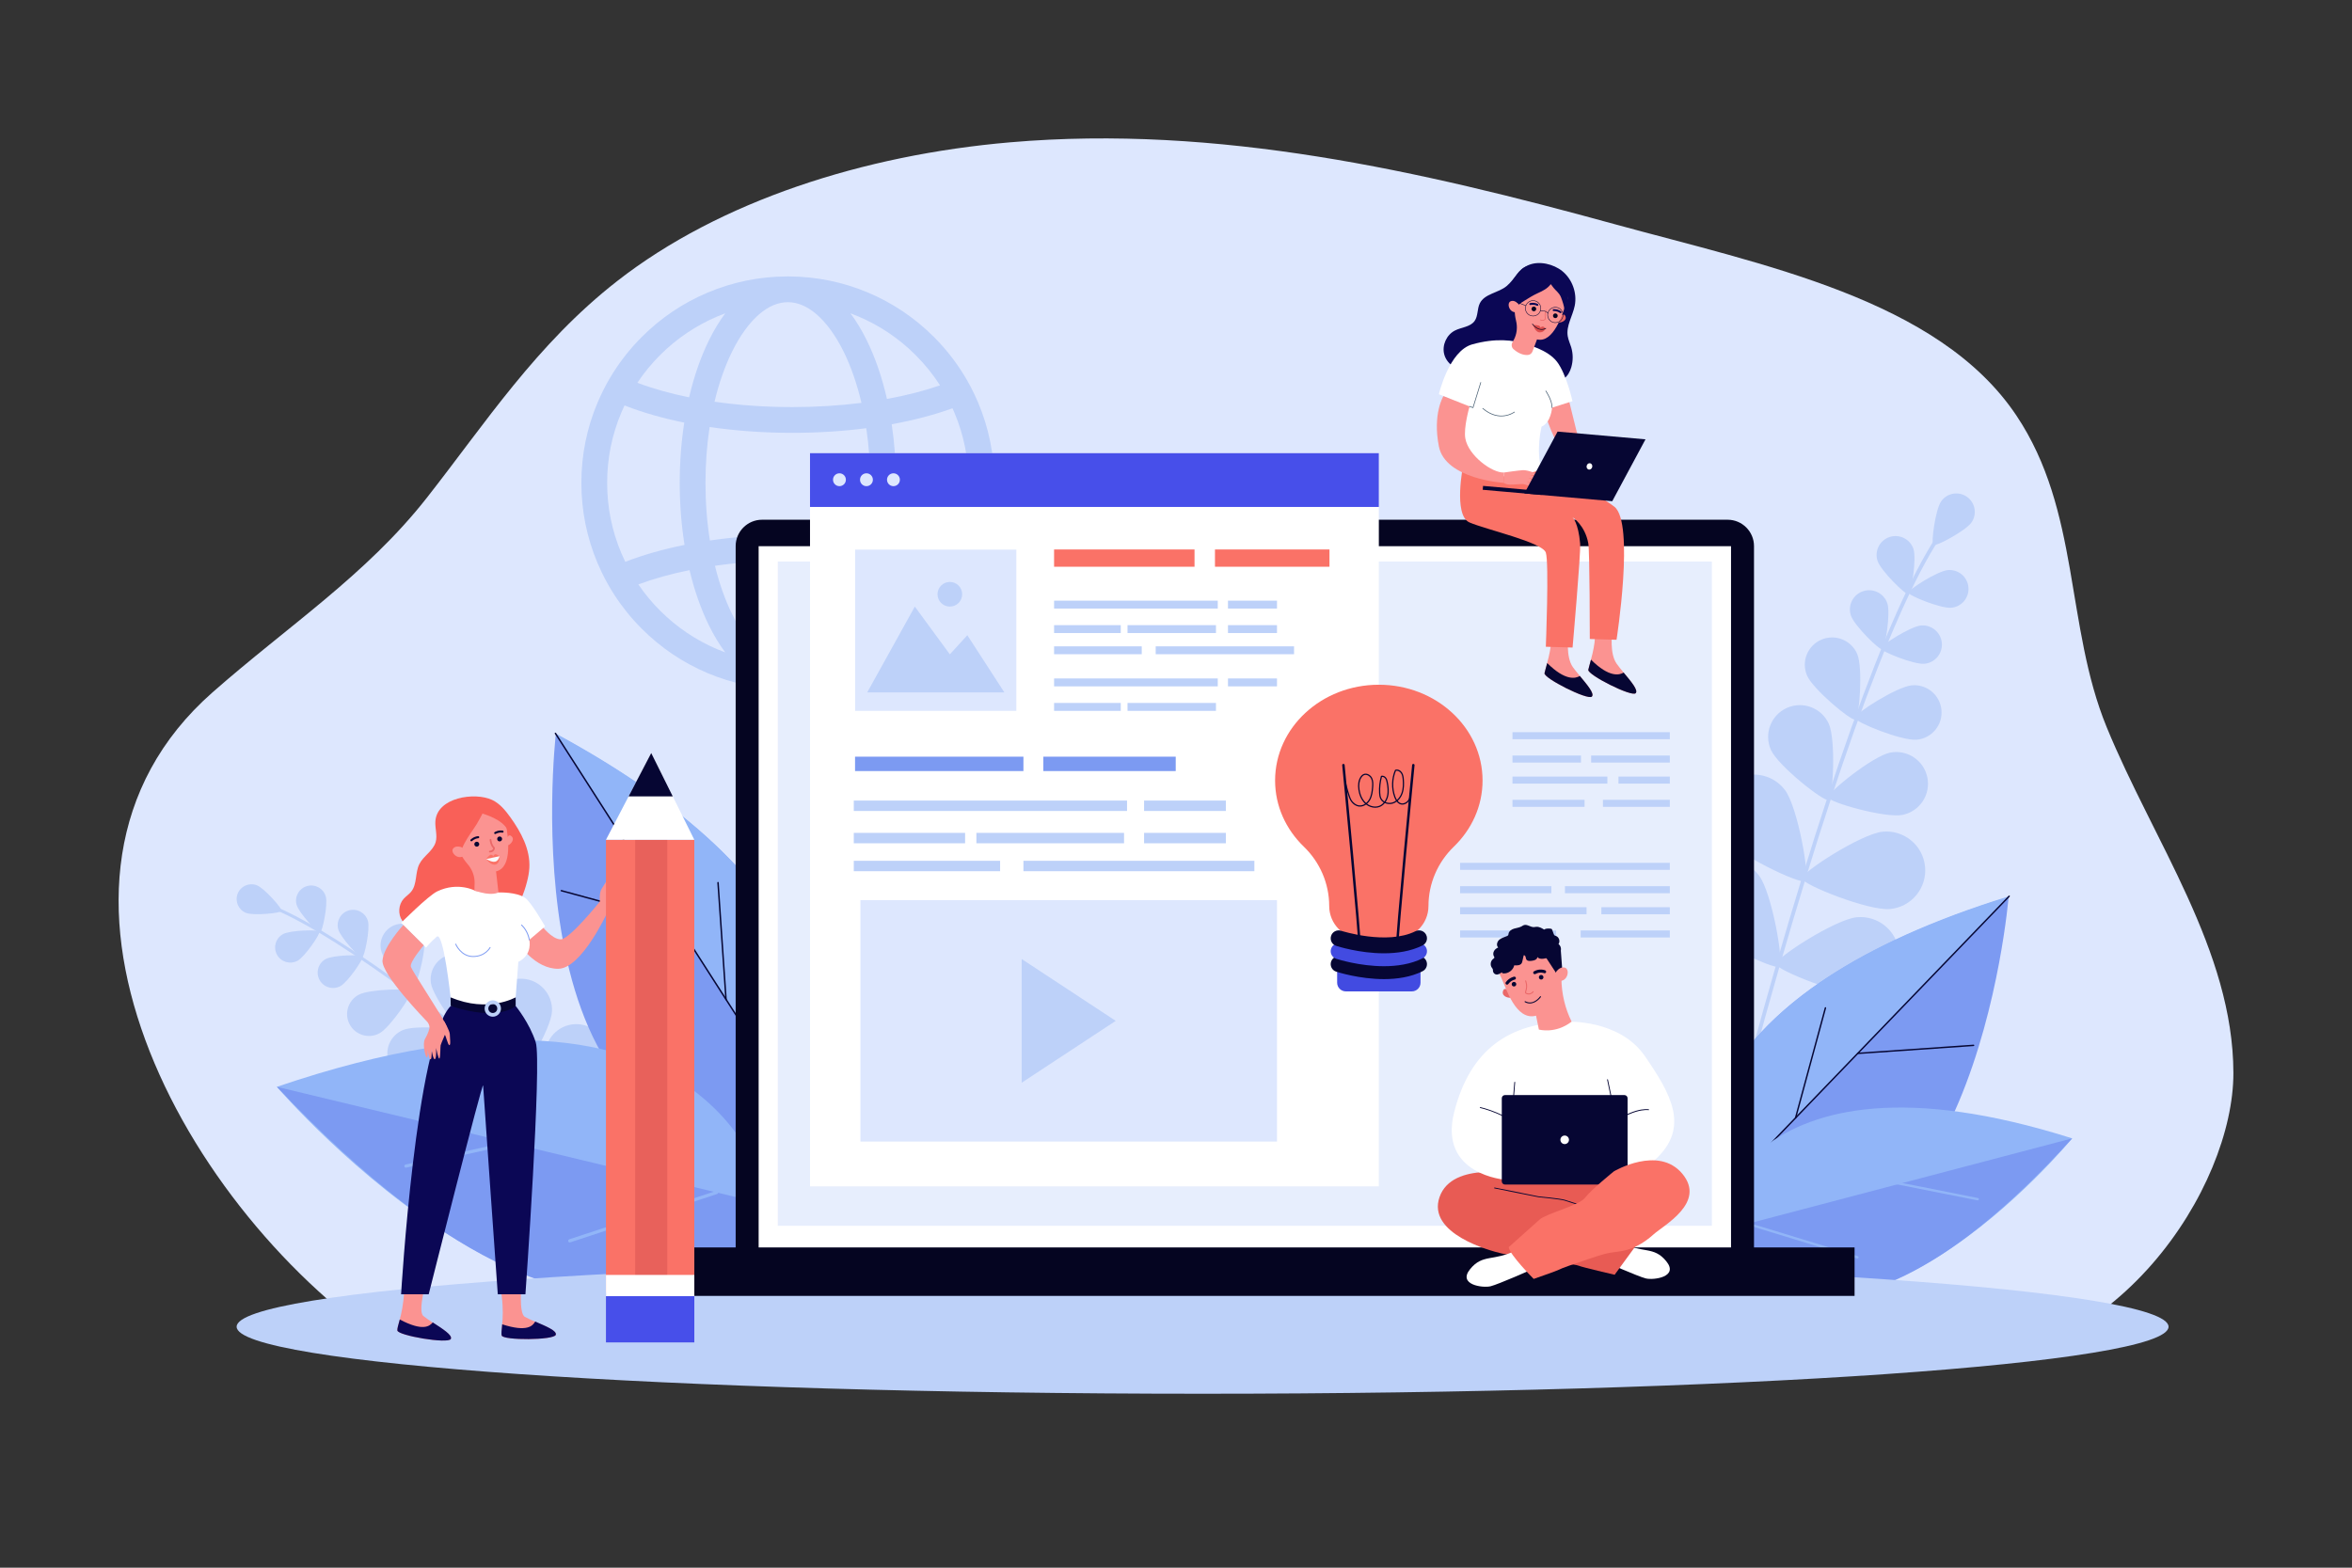 <svg viewBox="0 0 3000 2000" fill="none" xmlns="http://www.w3.org/2000/svg">
<rect x="0" y="0" width="3000" height="2000" fill="#333333" stroke="none"/>
<g id="AdobeStock_361853845 (2) [Converted]-01 1">
<g id="Group">
<path id="Vector" d="M2463.57 1744.76C2700.44 1748.89 2848.94 1513.57 2848.72 1368.89C2848.48 1212.6 2746.87 1073.47 2687.08 927.66C2634.1 798.47 2653.53 651.81 2571.78 529.88C2472.33 381.58 2248.8 338 2058.62 285.76C1812.77 218.23 1553.73 158.67 1288.4 181.56C1101.48 197.69 918.07 256.51 787.3 358.52C684.4 438.79 619.06 539.96 544.42 635.06C467.18 733.47 367.33 798.55 271.05 883.31C1.46 1120.66 234.07 1548.12 505.08 1724.23C505.07 1724.24 2462.77 1744.75 2463.57 1744.76Z" fill="#DDE7FE"/>
<g id="leafs-right">
<path id="Vector_2" d="M2234.04 1354.05C2233.88 1354.04 2233.72 1354.01 2233.56 1353.97C2232.28 1353.62 2231.52 1352.3 2231.87 1351.02C2322.74 1016.66 2407.23 780.06 2469.76 684.81C2471.15 682.69 2472.15 681.17 2472.53 680.4C2473.12 679.21 2474.56 678.72 2475.74 679.3C2476.93 679.89 2477.42 681.32 2476.84 682.51C2476.33 683.55 2475.37 685.02 2473.77 687.44C2411.51 782.29 2327.24 1018.4 2236.5 1352.28C2236.21 1353.41 2235.16 1354.12 2234.04 1354.05Z" fill="#BDD1F9"/>
<path id="Vector_3" d="M2514.66 666.54C2507.24 677.24 2468.98 697.54 2465.93 695.42C2462.88 693.3 2468.49 650.36 2475.91 639.66C2483.33 628.96 2498.02 626.3 2508.73 633.72C2519.43 641.15 2522.09 655.84 2514.66 666.54Z" fill="#BDD1F9"/>
<path id="Vector_4" d="M2440.66 700.45C2444.83 713.1 2437.86 756.86 2434.25 758.05C2430.64 759.24 2399.01 728.21 2394.84 715.56C2390.67 702.91 2397.54 689.27 2410.2 685.09C2422.84 680.92 2436.49 687.79 2440.66 700.45Z" fill="#BDD1F9"/>
<path id="Vector_5" d="M2488.91 775.35C2475.64 776.56 2434.58 759.92 2434.23 756.13C2433.88 752.34 2471.24 728.51 2484.51 727.3C2497.78 726.08 2509.52 735.86 2510.74 749.12C2511.95 762.4 2502.18 774.14 2488.91 775.35Z" fill="#BDD1F9"/>
<path id="Vector_6" d="M2332.63 923.33C2341.88 943.69 2338.16 1017.97 2332.35 1020.61C2326.54 1023.25 2268.15 977.19 2258.89 956.83C2249.64 936.47 2258.64 912.46 2279.01 903.21C2299.37 893.97 2323.38 902.97 2332.63 923.33Z" fill="#BDD1F9"/>
<path id="Vector_7" d="M2426.71 1039.6C2404.79 1044.03 2333.26 1023.68 2331.99 1017.42C2330.73 1011.16 2388.75 964.64 2410.67 960.21C2432.59 955.78 2453.95 969.96 2458.38 991.88C2462.81 1013.81 2448.63 1035.17 2426.71 1039.6Z" fill="#BDD1F9"/>
<path id="Vector_8" d="M2276.72 1007.83C2293.25 1029.64 2308.81 1119.31 2302.59 1124.03C2296.36 1128.75 2214.25 1089.5 2197.73 1067.68C2181.2 1045.87 2185.49 1014.78 2207.3 998.26C2229.11 981.73 2260.19 986.02 2276.72 1007.83Z" fill="#BDD1F9"/>
<path id="Vector_9" d="M2410.87 1159.71C2383.63 1162.34 2299.12 1128.56 2298.37 1120.79C2297.62 1113.01 2374.1 1063.69 2401.34 1061.06C2428.58 1058.43 2452.8 1078.38 2455.43 1105.62C2458.07 1132.87 2438.11 1157.08 2410.87 1159.71Z" fill="#BDD1F9"/>
<path id="Vector_10" d="M2243.63 1116.96C2260.16 1138.77 2275.72 1228.44 2269.5 1233.16C2263.27 1237.88 2181.16 1198.63 2164.64 1176.81C2148.11 1155 2152.4 1123.91 2174.21 1107.39C2196.02 1090.86 2227.11 1095.14 2243.63 1116.96Z" fill="#BDD1F9"/>
<path id="Vector_11" d="M2377.79 1268.84C2350.55 1271.47 2266.04 1237.69 2265.29 1229.92C2264.54 1222.15 2341.02 1172.82 2368.27 1170.19C2395.51 1167.56 2419.73 1187.51 2422.36 1214.75C2424.98 1241.99 2405.03 1266.21 2377.79 1268.84Z" fill="#BDD1F9"/>
<path id="Vector_12" d="M2168.4 1254.98C2191.99 1268.86 2240.54 1345.83 2236.58 1352.57C2232.62 1359.31 2141.75 1354.29 2118.16 1340.41C2094.57 1326.53 2086.69 1296.16 2100.57 1272.57C2114.44 1248.98 2144.81 1241.1 2168.4 1254.98Z" fill="#BDD1F9"/>
<path id="Vector_13" d="M2348.83 1376.67C2322.13 1382.68 2234.06 1359.74 2232.35 1352.12C2230.63 1344.5 2300.35 1286 2327.05 1279.99C2353.75 1273.97 2380.27 1290.74 2386.29 1317.44C2392.29 1344.13 2375.52 1370.65 2348.83 1376.67Z" fill="#BDD1F9"/>
<path id="Vector_14" d="M2407.36 769.84C2411.6 782.7 2404.52 827.15 2400.85 828.36C2397.18 829.57 2365.04 798.04 2360.81 785.19C2356.57 772.33 2363.56 758.47 2376.41 754.24C2389.26 749.99 2403.12 756.98 2407.36 769.84Z" fill="#BDD1F9"/>
<path id="Vector_15" d="M2454.65 846.81C2441.17 848.04 2399.45 831.13 2399.1 827.28C2398.75 823.43 2436.7 799.22 2450.18 797.99C2463.66 796.76 2475.59 806.68 2476.82 820.16C2478.06 833.65 2468.13 845.58 2454.65 846.81Z" fill="#BDD1F9"/>
<path id="Vector_16" d="M2368.95 834.48C2376.45 852.19 2371.6 915.96 2366.54 918.1C2361.49 920.24 2312.31 879.35 2304.81 861.64C2297.31 843.93 2305.59 823.49 2323.3 815.99C2341.02 808.49 2361.45 816.77 2368.95 834.48Z" fill="#BDD1F9"/>
<path id="Vector_17" d="M2444.85 943.68C2425.7 945.43 2366.43 921.41 2365.93 915.94C2365.43 910.47 2419.35 876.08 2438.5 874.32C2457.65 872.57 2474.6 886.67 2476.36 905.82C2478.11 924.98 2464 941.93 2444.85 943.68Z" fill="#BDD1F9"/>
</g>
<g id="leafs-left">
<path id="Vector_18" d="M807.6 1497.74C807.7 1497.66 807.79 1497.57 807.88 1497.47C808.58 1496.67 808.49 1495.45 807.69 1494.75C597.95 1312.41 436.08 1192.38 351.9 1156.78C350.03 1155.99 348.68 1155.42 348.09 1155.07C347.17 1154.54 345.99 1154.86 345.46 1155.77C344.93 1156.69 345.24 1157.87 346.16 1158.4C346.96 1158.86 348.26 1159.41 350.4 1160.32C434.22 1195.77 595.72 1315.57 805.16 1497.65C805.87 1498.28 806.89 1498.29 807.6 1497.74Z" fill="#BDD1F9"/>
<path id="Vector_19" d="M313.83 1164.64C323.55 1168.46 358.11 1164.93 359.2 1162.15C360.29 1159.37 337.39 1133.25 327.67 1129.43C317.95 1125.61 306.97 1130.39 303.15 1140.11C299.33 1149.83 304.11 1160.81 313.83 1164.64Z" fill="#BDD1F9"/>
<path id="Vector_20" d="M378.29 1154.23C381.15 1164.53 405.32 1190.58 408.26 1189.76C411.2 1188.94 418.44 1154.15 415.58 1143.85C412.72 1133.55 402.05 1127.53 391.75 1130.39C381.45 1133.25 375.43 1143.93 378.29 1154.23Z" fill="#BDD1F9"/>
<path id="Vector_21" d="M379.54 1225.68C388.93 1220.57 408.87 1191.16 407.41 1188.48C405.95 1185.8 370.42 1186.58 361.03 1191.69C351.64 1196.8 348.18 1208.55 353.28 1217.94C358.4 1227.33 370.15 1230.79 379.54 1225.68Z" fill="#BDD1F9"/>
<path id="Vector_22" d="M549.74 1254.61C552.66 1272.31 588.27 1320.16 593.32 1319.33C598.37 1318.5 616.75 1261.75 613.83 1244.05C610.91 1226.35 594.2 1214.37 576.5 1217.28C558.8 1220.19 546.82 1236.91 549.74 1254.61Z" fill="#BDD1F9"/>
<path id="Vector_23" d="M538.89 1374.08C555.48 1367.25 594.08 1321.78 592.13 1317.04C590.18 1312.3 530.75 1307.18 514.16 1314.01C497.57 1320.84 489.66 1339.82 496.49 1356.41C503.32 1373 522.3 1380.91 538.89 1374.08Z" fill="#BDD1F9"/>
<path id="Vector_24" d="M624.7 1285.99C623.41 1307.9 653.04 1374.62 659.3 1374.99C665.55 1375.36 702.78 1312.56 704.06 1290.65C705.35 1268.73 688.62 1249.93 666.71 1248.64C644.79 1247.36 625.98 1264.08 624.7 1285.99Z" fill="#BDD1F9"/>
<path id="Vector_25" d="M603.03 1447.08C622.36 1436.68 663.63 1376.46 660.66 1370.95C657.69 1365.43 584.7 1366.67 565.37 1377.07C546.04 1387.47 538.79 1411.57 549.19 1430.9C559.59 1450.24 583.7 1457.48 603.03 1447.08Z" fill="#BDD1F9"/>
<path id="Vector_26" d="M695.44 1343.97C694.15 1365.89 723.78 1432.6 730.03 1432.97C736.29 1433.34 773.51 1370.54 774.8 1348.63C776.09 1326.71 759.36 1307.91 737.45 1306.62C715.53 1305.34 696.72 1322.06 695.44 1343.97Z" fill="#BDD1F9"/>
<path id="Vector_27" d="M673.76 1505.07C693.09 1494.67 734.36 1434.45 731.39 1428.94C728.42 1423.42 655.43 1424.66 636.1 1435.06C616.77 1445.46 609.53 1469.56 619.93 1488.89C630.33 1508.23 654.43 1515.47 673.76 1505.07Z" fill="#BDD1F9"/>
<path id="Vector_28" d="M807.16 1402.42C797.62 1422.19 799.6 1495.17 805.25 1497.89C810.89 1500.61 869.23 1456.73 878.77 1436.96C888.31 1417.19 880.01 1393.43 860.24 1383.89C840.46 1374.35 816.7 1382.64 807.16 1402.42Z" fill="#BDD1F9"/>
<path id="Vector_29" d="M741.18 1564.03C761.66 1556.13 810.13 1501.54 807.88 1495.7C805.62 1489.85 733.05 1481.96 712.57 1489.86C692.09 1497.76 681.89 1520.77 689.79 1541.25C697.69 1561.73 720.7 1571.93 741.18 1564.03Z" fill="#BDD1F9"/>
<path id="Vector_30" d="M431.44 1185.62C434.35 1196.08 458.9 1222.55 461.89 1221.72C464.88 1220.89 472.23 1185.54 469.32 1175.08C466.41 1164.62 455.57 1158.5 445.11 1161.41C434.66 1164.32 428.53 1175.16 431.44 1185.62Z" fill="#BDD1F9"/>
<path id="Vector_31" d="M434.26 1258.04C443.8 1252.85 464.06 1222.96 462.58 1220.24C461.1 1217.52 425 1218.31 415.46 1223.5C405.92 1228.69 402.4 1240.63 407.59 1250.17C412.78 1259.7 424.72 1263.23 434.26 1258.04Z" fill="#BDD1F9"/>
<path id="Vector_32" d="M485.88 1211.58C488.78 1226.73 520.46 1267.08 524.79 1266.25C529.11 1265.42 543.65 1216.23 540.75 1201.08C537.85 1185.93 523.21 1176 508.06 1178.9C492.91 1181.79 482.98 1196.43 485.88 1211.58Z" fill="#BDD1F9"/>
<path id="Vector_33" d="M484 1318.24C497.55 1310.86 526.34 1268.41 524.23 1264.54C522.13 1260.67 470.84 1261.8 457.29 1269.17C443.74 1276.55 438.73 1293.51 446.11 1307.06C453.49 1320.61 470.45 1325.61 484 1318.24Z" fill="#BDD1F9"/>
</g>
<g id="top-left-bush">
<path id="Vector_34" d="M998.03 1452.57C998.03 1452.57 1195.26 1199.72 708.97 936.56C708.97 936.56 643.69 1502.3 998.03 1452.57Z" fill="#7C9AF2"/>
<path id="Vector_35" d="M708.44 935.59L1017.02 1416.88C1051.37 1338.84 1086.8 1140.34 708.44 935.59Z" fill="#91B5F8"/>
<path id="Vector_36" d="M1003.86 1397.47C1004.07 1397.5 1004.29 1397.45 1004.49 1397.33C1004.92 1397.05 1005.05 1396.48 1004.77 1396.04L709.22 935.08C708.94 934.65 708.36 934.52 707.93 934.8C707.5 935.08 707.37 935.65 707.65 936.09L1003.2 1397.05C1003.35 1397.29 1003.6 1397.44 1003.86 1397.47Z" fill="#060633"/>
<path id="Vector_37" d="M862.6 1177.15C863.05 1177.21 863.5 1176.93 863.62 1176.47C863.76 1175.97 863.46 1175.46 862.97 1175.33L716.2 1135.39C715.72 1135.23 715.19 1135.55 715.06 1136.04C714.92 1136.54 715.22 1137.05 715.71 1137.18L862.48 1177.12C862.52 1177.14 862.56 1177.15 862.6 1177.15Z" fill="#060633"/>
<path id="Vector_38" d="M925.91 1275.9C925.97 1275.91 926.03 1275.91 926.1 1275.91C926.61 1275.87 927 1275.43 926.97 1274.92L916.77 1125.95C916.73 1125.44 916.28 1125.04 915.78 1125.08C915.27 1125.12 914.88 1125.56 914.91 1126.07L925.11 1275.04C925.14 1275.49 925.48 1275.84 925.91 1275.9Z" fill="#060633"/>
</g>
<g id="bottom-left-bush">
<path id="Vector_39" d="M981.28 1537.44C981.28 1537.44 924.8 1191.78 353.16 1386.54C353.16 1386.54 758.37 1858.44 981.28 1537.44Z" fill="#91B5F8"/>
<path id="Vector_40" d="M353.16 1386.54L981.28 1537.44C981.28 1537.44 816.02 1875.84 353.16 1386.54Z" fill="#7C9AF2"/>
<path id="Vector_41" d="M517.99 1489.65C518.08 1489.64 518.16 1489.63 518.25 1489.61L663.79 1457.41C664.89 1457.16 665.59 1456.08 665.34 1454.97C665.1 1453.87 663.99 1453.19 662.9 1453.42L517.36 1485.63C516.26 1485.87 515.56 1486.96 515.81 1488.07C516.04 1489.07 516.98 1489.74 517.99 1489.65Z" fill="#91B5F8"/>
<path id="Vector_42" d="M726.92 1585.05C727.07 1585.04 727.22 1585.01 727.38 1584.95L914.74 1523.23C915.81 1522.88 916.39 1521.72 916.04 1520.65C915.69 1519.58 914.54 1518.99 913.46 1519.35L726.1 1581.07C725.03 1581.42 724.45 1582.58 724.8 1583.65C725.1 1584.58 725.99 1585.14 726.92 1585.05Z" fill="#91B5F8"/>
</g>
<g id="top-right-bush">
<path id="Vector_43" d="M2187.73 1582.07C2187.73 1582.07 2047.45 1303.02 2562.02 1144.19C2562.03 1144.19 2516.73 1697 2187.73 1582.07Z" fill="#7C9AF2"/>
<path id="Vector_44" d="M2562.72 1143.36L2176.39 1544.36C2158.42 1463.29 2162.35 1266.94 2562.72 1143.36Z" fill="#91B5F8"/>
<path id="Vector_45" d="M2192.65 1528.33C2192.44 1528.32 2192.24 1528.23 2192.08 1528.08C2191.72 1527.73 2191.71 1527.16 2192.06 1526.8L2562.07 1142.73C2562.42 1142.37 2563 1142.36 2563.35 1142.71C2563.71 1143.06 2563.72 1143.63 2563.37 1143.99L2193.36 1528.06C2193.17 1528.25 2192.9 1528.35 2192.65 1528.33Z" fill="#060633"/>
<path id="Vector_46" d="M2369.5 1344.76C2369.05 1344.73 2368.69 1344.38 2368.65 1343.92C2368.61 1343.42 2368.99 1342.99 2369.49 1342.95L2517.28 1332.73C2517.77 1332.67 2518.21 1333.07 2518.25 1333.57C2518.29 1334.07 2517.91 1334.5 2517.41 1334.54L2369.62 1344.76C2369.58 1344.77 2369.54 1344.76 2369.5 1344.76Z" fill="#060633"/>
<path id="Vector_47" d="M2290.24 1427.03C2290.18 1427.03 2290.12 1427.02 2290.06 1427C2289.58 1426.87 2289.29 1426.37 2289.42 1425.89L2327.5 1285.54C2327.63 1285.05 2328.14 1284.76 2328.61 1284.9C2329.09 1285.03 2329.38 1285.53 2329.25 1286.01L2291.17 1426.36C2291.06 1426.79 2290.66 1427.06 2290.24 1427.03Z" fill="#060633"/>
</g>
<g id="bottom-right-bush">
<path id="Vector_48" d="M2179.58 1574.28C2179.58 1574.28 2215.93 1316.97 2643.09 1452.27C2643.09 1452.27 2350.08 1808.82 2179.58 1574.28Z" fill="#91B5F8"/>
<path id="Vector_49" d="M2643.09 1452.27L2179.58 1574.28C2179.58 1574.28 2307.6 1822.65 2643.09 1452.27Z" fill="#7C9AF2"/>
<path id="Vector_50" d="M2522.48 1531.4C2522.41 1531.4 2522.35 1531.39 2522.29 1531.37L2413.81 1509.82C2412.99 1509.66 2412.45 1508.86 2412.62 1508.04C2412.78 1507.22 2413.59 1506.7 2414.4 1506.85L2522.88 1528.4C2523.7 1528.56 2524.24 1529.36 2524.07 1530.18C2523.92 1530.94 2523.22 1531.45 2522.48 1531.4Z" fill="#91B5F8"/>
<path id="Vector_51" d="M2369.03 1605.52C2368.92 1605.51 2368.8 1605.49 2368.69 1605.46L2228.72 1562.68C2227.92 1562.44 2227.47 1561.59 2227.71 1560.79C2227.95 1559.99 2228.79 1559.53 2229.6 1559.78L2369.57 1602.56C2370.37 1602.81 2370.82 1603.65 2370.58 1604.45C2370.37 1605.14 2369.71 1605.57 2369.03 1605.52Z" fill="#91B5F8"/>
</g>
<path id="globe" d="M1247.56 513.5C1246.81 511.72 1246.04 509.96 1245.25 508.2C1240.74 498.15 1235.63 488.43 1229.94 479.09C1219.08 461.26 1206.1 444.76 1191.13 429.8C1166.95 405.62 1138.79 386.63 1107.42 373.36C1075.36 359.8 1041.35 352.84 1006.28 352.67C1005.82 352.66 1005.36 352.66 1004.9 352.66C1004.44 352.66 1003.98 352.67 1003.52 352.67C968.46 352.84 934.44 359.8 902.38 373.36C871.02 386.63 842.86 405.62 818.68 429.8C804.93 443.55 792.86 458.59 782.57 474.77C776.69 484 771.39 493.61 766.7 503.57C765.15 506.84 763.67 510.15 762.25 513.5C748.51 545.98 741.55 580.47 741.55 616.01C741.55 651.55 748.51 686.04 762.25 718.52C763.94 722.51 765.71 726.45 767.59 730.33C772.36 740.25 777.74 749.82 783.7 759.01C793.74 774.52 805.43 788.97 818.68 802.22C842.86 826.4 871.02 845.39 902.38 858.66C934.44 872.22 968.46 879.18 1003.52 879.35C1003.98 879.36 1004.44 879.36 1004.9 879.36C1005.36 879.36 1005.82 879.35 1006.28 879.35C1041.34 879.18 1075.36 872.22 1107.42 858.66C1138.78 845.39 1166.94 826.4 1191.13 802.22C1205.59 787.76 1218.19 771.88 1228.82 754.74C1234.59 745.44 1239.78 735.76 1244.37 725.75C1245.47 723.36 1246.53 720.95 1247.56 718.52C1261.3 686.04 1268.26 651.55 1268.26 616.01C1268.26 580.47 1261.3 545.98 1247.56 513.5ZM1213.99 713.19C1190.8 704.87 1164.86 698.11 1137.03 693.06C1140.86 668.41 1142.84 642.5 1142.84 616.01C1142.84 590.34 1140.98 565.21 1137.38 541.25C1165.44 536.14 1191.58 529.29 1214.91 520.85C1215.73 522.65 1216.53 524.47 1217.3 526.3C1229.32 554.71 1235.4 584.89 1235.4 616.01C1235.4 647.14 1229.31 677.32 1217.3 705.72C1216.24 708.24 1215.13 710.72 1213.99 713.19ZM899.85 616.01C899.85 591.44 901.65 567.48 905.13 544.77C938.45 549.65 974.03 552.2 1010.57 552.2C1043.08 552.2 1074.86 550.18 1104.94 546.3C1108.27 568.56 1109.99 592 1109.99 616.02C1109.99 640.87 1108.15 665.1 1104.59 688.04C1074.61 684.18 1042.96 682.18 1010.57 682.18C974.17 682.18 938.7 684.7 905.49 689.56C901.77 666.16 899.85 641.41 899.85 616.01ZM1094.63 403.62C1122.08 415.23 1146.73 431.85 1167.9 453.02C1179.72 464.84 1190.13 477.75 1199.03 491.62C1178.52 498.72 1155.74 504.54 1131.33 508.98C1125.1 481.55 1116.44 456.24 1105.57 434.15C1099.21 421.22 1092.24 409.72 1084.78 399.72C1088.08 400.94 1091.36 402.25 1094.63 403.62ZM1041.5 400.95C1054.09 411.78 1066.05 428.28 1076.09 448.66C1085.56 467.91 1093.19 489.98 1098.79 513.97C1070.71 517.5 1041.02 519.34 1010.57 519.34C976.12 519.34 942.66 516.99 911.39 512.5C916.96 489.08 924.47 467.52 933.75 448.66C943.78 428.27 955.74 411.78 968.33 400.95C980.24 390.71 992.56 385.52 1004.91 385.52C1017.28 385.52 1029.58 390.71 1041.5 400.95ZM841.93 453.03C863.1 431.86 887.75 415.24 915.2 403.63C918.46 402.25 921.74 400.95 925.05 399.73C917.59 409.73 910.62 421.23 904.26 434.16C893.67 455.69 885.16 480.29 878.98 506.91C855.03 502.05 832.81 495.82 812.96 488.33C821.38 475.7 831.05 463.91 841.93 453.03ZM792.53 705.72C780.52 677.31 774.43 647.13 774.43 616.01C774.43 584.88 780.52 554.7 792.53 526.3C793.83 523.24 795.18 520.21 796.61 517.23C797 517.39 797.39 517.54 797.78 517.69C820.21 526.43 845.49 533.63 872.78 539.15C868.97 563.74 867 589.59 867 616.01C867 643.25 869.1 669.88 873.14 695.16C845.71 700.69 820.31 707.91 797.78 716.69C797.7 716.72 797.63 716.75 797.55 716.78C795.78 713.14 794.11 709.46 792.53 705.72ZM915.2 828.4C887.75 816.79 863.1 800.17 841.93 779C831.59 768.67 822.34 757.5 814.23 745.58C833.9 738.24 855.87 732.13 879.51 727.37C885.65 753.14 893.97 776.95 904.26 797.88C910.62 810.81 917.59 822.31 925.05 832.31C921.74 831.08 918.46 829.78 915.2 828.4ZM968.33 831.07C955.74 820.24 943.78 803.74 933.75 783.36C924.77 765.12 917.45 744.34 911.94 721.79C943.05 717.35 976.32 715.03 1010.57 715.03C1040.83 715.03 1070.34 716.84 1098.26 720.33C1092.71 743.44 1085.27 764.72 1076.1 783.35C1066.06 803.74 1054.1 820.23 1041.51 831.06C1029.6 841.3 1017.29 846.49 1004.93 846.49C992.56 846.5 980.24 841.31 968.33 831.07ZM1167.9 779C1146.73 800.17 1122.08 816.79 1094.63 828.4C1091.37 829.78 1088.09 831.08 1084.78 832.3C1092.24 822.3 1099.21 810.8 1105.57 797.87C1116.14 776.38 1124.63 751.85 1130.81 725.29C1154.92 729.65 1177.45 735.36 1197.78 742.32C1189.15 755.47 1179.17 767.72 1167.9 779Z" fill="#BDD1F9"/>
<path id="floor-shadow" d="M1533.92 1778.08C2214.38 1778.08 2766.01 1739.8 2766.01 1692.59C2766.01 1645.38 2214.38 1607.1 1533.92 1607.1C853.456 1607.1 301.83 1645.38 301.83 1692.59C301.83 1739.8 853.456 1778.08 1533.92 1778.08Z" fill="#BDD1F9"/>
<g id="laptop">
<path id="Vector_52" d="M2203.66 1628.97H971.94C953.47 1628.97 938.35 1613.86 938.35 1595.38V696.65C938.35 678.18 953.46 663.06 971.94 663.06H2203.66C2222.13 663.06 2237.25 678.17 2237.25 696.65V1595.38C2237.25 1613.86 2222.13 1628.97 2203.66 1628.97Z" fill="#050521"/>
<path id="Vector_53" d="M2207.95 696.82H967.65V1619.15H2207.95V696.82Z" fill="white"/>
<path id="Vector_54" d="M2365.52 1591.43H810.07V1653.26H2365.52V1591.43Z" fill="#050521"/>
<path id="Vector_55" d="M2183.51 716.41H992.08V1563.81H2183.51V716.41Z" fill="#E7EEFD"/>
</g>
<g id="girl-holding-pencil">
<g id="Group_2">
<path id="Vector_56" d="M555.32 1047.81C554.73 1056.68 558.16 1065.79 555.7 1074.32C552.43 1085.63 540.09 1091.91 534.84 1102.44C529.35 1113.48 532.24 1127.98 524.47 1137.55C521.71 1140.96 517.87 1143.32 514.93 1146.58C508.16 1154.09 507.35 1166.32 513.08 1174.65C519.46 1183.93 531.77 1187.18 543.03 1187.11C554.29 1187.04 565.47 1184.39 576.72 1184.92C588.16 1185.46 599.35 1189.3 610.8 1188.92C626.65 1188.4 641.49 1179.64 651.78 1167.58C662.07 1155.52 668.23 1140.42 672.17 1125.06C673.67 1119.2 674.87 1113.25 675.2 1107.21C676.49 1083.71 664.59 1061.53 650.82 1042.44C644.53 1033.73 637.43 1025.06 627.7 1020.5C605.6 1010.18 557.35 1017.14 555.32 1047.81Z" fill="#F96058"/>
<g id="Group_3">
<path id="Vector_57" d="M665.32 1635.7C665.32 1635.7 661.29 1675.44 669.41 1679.95C684.1 1688.11 711.21 1695.9 708.94 1702.91C706.67 1709.92 641.71 1710.19 639.91 1703.8C638.11 1697.41 645.39 1677.84 637.67 1639.76L665.32 1635.7Z" fill="#FB9391"/>
<path id="Vector_58" d="M640.55 1689.53C639.86 1696.65 639.26 1701.53 639.9 1703.8C641.7 1710.19 706.67 1709.92 708.93 1702.91C710.61 1697.71 696.27 1691.85 682.65 1686.01C679.44 1691.42 672.57 1699.85 640.55 1689.53Z" fill="#0B0755"/>
</g>
<g id="Group_4">
<path id="Vector_59" d="M543.47 1634.56C543.47 1634.56 532.74 1673.04 539.96 1678.86C553.05 1689.41 578.43 1701.69 575 1708.22C571.57 1714.74 507.51 1703.95 506.82 1697.34C506.13 1690.73 516.64 1672.69 515.52 1633.86L543.47 1634.56Z" fill="#FB9391"/>
<path id="Vector_60" d="M509.9 1683.39C508.01 1690.28 506.58 1694.99 506.83 1697.35C507.52 1703.96 571.58 1714.75 575.01 1708.23C577.55 1703.39 564.42 1695.17 552 1687.1C547.9 1691.87 539.7 1699.01 509.9 1683.39Z" fill="#0B0755"/>
</g>
<path id="Vector_61" d="M690.15 1180.12C690.15 1180.12 703.8 1198.4 715.17 1198.4C726.54 1198.4 765.21 1150.07 765.21 1150.07L774.31 1164.71C774.31 1164.71 741.9 1235.36 712.33 1235.93C682.76 1236.5 660.59 1203.52 661.16 1201.81C661.73 1200.1 680.49 1180.12 680.49 1180.12H690.15V1180.12Z" fill="#FB9391"/>
<path id="Vector_62" d="M657.74 1283.4C657.74 1283.4 675.38 1304.78 683.35 1329.79C691.31 1354.81 670.19 1651.22 670.19 1651.22H634.93C634.93 1651.22 616.23 1387.25 616.23 1384.9C616.23 1375.68 546.81 1651.22 546.81 1651.22H511.61C511.61 1651.22 530.66 1328.59 574.87 1283.39L616.24 1285.95L657.74 1283.4Z" fill="#0B0755"/>
<path id="Vector_63" d="M657.74 1272.31V1283.4C657.74 1283.4 636.7 1303.87 574.87 1283.4L574.73 1272.31L629.03 1268.9L657.74 1272.31Z" fill="#060633"/>
<path id="Vector_64" d="M636.72 1138.58C636.72 1138.58 658.63 1137.77 669.75 1145.44C677.71 1150.93 695.27 1181.9 695.27 1181.9L675.11 1199.04C675.11 1199.04 679.92 1217.73 661.14 1227.11L657.74 1272.32C657.74 1272.32 622.49 1292.79 574.72 1272.32C574.72 1272.32 565.62 1187.6 557.09 1194.99C548.56 1202.38 543.44 1208.92 543.44 1208.92L511.6 1177.36C511.6 1177.36 546.31 1142.58 557.8 1137.13C584.75 1124.34 606.54 1136.64 606.54 1136.64L636.72 1138.58Z" fill="white"/>
<path id="Vector_65" d="M540.47 1205.96C540.47 1205.96 521.99 1227.54 524.12 1233.5C526.25 1239.47 558.89 1288.63 563.25 1297.95C567.62 1307.27 566.34 1312.82 566.34 1312.82L549.71 1320.92C549.71 1320.92 548.85 1307.76 545.23 1303.89C541.61 1300.02 486.6 1243.3 487.88 1225.39C489.16 1207.48 514.41 1180.11 514.41 1180.11L540.47 1205.96Z" fill="#FB9391"/>
<g id="Group_5">
<path id="Vector_66" d="M646.34 1069.22C646.34 1069.22 648.75 1064.49 651.26 1066.02C657.65 1069.91 651.99 1076.69 648.23 1078.44L646.34 1069.22Z" fill="#FB9391"/>
<path id="Vector_67" d="M603.29 1020.07C585.46 1023.29 572.66 1039.64 573.76 1057.73C574.12 1063.68 575.9 1069.16 578.71 1073.91C585.08 1085.83 590.32 1095.42 596.24 1102.16C602.24 1108.99 605.63 1117.73 605.37 1126.82L605.11 1136C627.16 1144.04 635.77 1138.51 635.77 1138.51L632.71 1111.71C654.96 1106.44 647.2 1065.15 645.79 1052.84L645.76 1052.85C645.72 1052.39 645.69 1051.92 645.64 1051.46C643.28 1030.88 624.02 1016.32 603.29 1020.07Z" fill="#FB9391"/>
<path id="Vector_68" d="M604.61 1056.66C599.16 1064.83 593.29 1072.9 589.56 1081.96C589.15 1082.95 586.26 1090.42 587.42 1091.11C581.1 1087.35 576.62 1081.18 572.73 1074.94C565.98 1064.13 566 1050.21 571.44 1038.87C576.82 1027.66 587.24 1020.96 599.27 1018.58C612.17 1016.03 626.89 1018.78 636.09 1028.74C644.73 1038.09 646.55 1050.95 648.78 1062.96C646.27 1049.48 626.84 1041.44 615.35 1037.89C615.68 1037.99 608.55 1050.56 608.16 1051.18C607.01 1053.02 605.82 1054.84 604.61 1056.66Z" fill="#F96058"/>
<path id="Vector_69" d="M590.79 1082.71C590.08 1081.62 588.97 1080.85 587.71 1080.5C585.12 1079.79 580.63 1079.19 577.97 1082.54C574.07 1087.45 584.26 1098.11 592.35 1091.3C592.36 1091.3 594.58 1088.52 590.79 1082.71Z" fill="#FB9391"/>
<path id="Vector_70" d="M640.44 1070.24C640.41 1068.5 638.98 1067.12 637.24 1067.15C635.5 1067.18 634.12 1068.61 634.15 1070.35C634.18 1072.09 635.61 1073.47 637.35 1073.44C639.09 1073.41 640.47 1071.98 640.44 1070.24Z" fill="#060633"/>
<path id="Vector_71" d="M611.29 1076.93C611.26 1075.19 609.83 1073.81 608.09 1073.84C606.35 1073.87 604.97 1075.3 605 1077.04C605.03 1078.78 606.46 1080.16 608.2 1080.13C609.93 1080.1 611.32 1078.66 611.29 1076.93Z" fill="#060633"/>
<path id="Vector_72" d="M637.29 1092.31C637.29 1092.31 633.14 1089.32 631.55 1089.82C629.96 1090.32 629.14 1092.29 629.14 1092.29C629.14 1092.29 628.12 1090.38 626.16 1090.42C624.2 1090.46 620.15 1095.86 620.15 1095.86C620.15 1095.86 626 1104.3 631.89 1103.02C637.89 1101.72 637.23 1092.75 637.23 1092.75L637.29 1092.31Z" fill="#FA7267"/>
<path id="Vector_73" d="M601.44 1073.32C601.07 1073.37 600.68 1073.25 600.38 1072.98C599.85 1072.49 599.82 1071.66 600.31 1071.13C600.46 1070.97 604.02 1067.24 609.86 1066.76C610.58 1066.7 611.21 1067.23 611.27 1067.96C611.33 1068.68 610.74 1069.33 610.08 1069.37C605.21 1069.78 602.25 1072.88 602.22 1072.92C602.02 1073.15 601.74 1073.28 601.44 1073.32Z" fill="#060633"/>
<path id="Vector_74" d="M631.49 1064.05C631.12 1064.01 630.76 1063.81 630.54 1063.47C630.14 1062.87 630.31 1062.06 630.91 1061.66C631.09 1061.54 635.38 1058.75 641.22 1059.67C641.94 1059.78 642.42 1060.45 642.31 1061.17C642.2 1061.88 641.5 1062.38 640.81 1062.26C635.98 1061.5 632.38 1063.82 632.34 1063.85C632.09 1064.02 631.78 1064.09 631.49 1064.05Z" fill="#060633"/>
<path id="Vector_75" d="M626.73 1087.24C630.36 1086.25 631.28 1083.33 631.21 1081.72C631.2 1081.44 631.08 1081.17 630.88 1080.97C627.1 1077.3 626.76 1071.34 626.76 1071.28C626.73 1070.67 626.21 1070.2 625.61 1070.23C625.01 1070.26 624.53 1070.77 624.56 1071.38C624.57 1071.65 624.91 1077.9 628.99 1082.19C628.87 1083.08 628.21 1085.11 624.67 1085.34C624.05 1085.38 623.6 1085.9 623.64 1086.51C623.68 1087.12 624.2 1087.58 624.81 1087.54C625.52 1087.5 626.16 1087.39 626.73 1087.24Z" fill="#EA6868"/>
<path id="Vector_76" d="M637.29 1092.31L620.15 1095.86C620.15 1095.86 626.57 1100.07 631.22 1099.37C635.87 1098.68 637.29 1092.31 637.29 1092.31Z" fill="#FAFAFC"/>
</g>
<g id="Group_6">
<path id="Vector_77" d="M557.2 1288.27C557.2 1288.27 571.64 1308.53 570.17 1313.24C568.7 1317.95 562.51 1331.2 562.04 1333.53C561.56 1335.86 561.85 1348.41 560.57 1350.36C559.29 1352.31 556.22 1336.9 556.22 1336.9C556.22 1336.9 557 1350.41 554.64 1351.26C552.29 1352.11 550.2 1337.69 550.2 1337.69C550.2 1337.69 551.42 1351.36 549.12 1351.43C546.81 1351.51 545.45 1338.25 545.45 1338.25C545.45 1338.25 546.25 1348.88 544.42 1348.9C542.59 1348.92 538.52 1331.54 542.1 1325.43C550.56 1310.99 548.08 1303.27 548.08 1303.27L557.2 1288.27Z" fill="#FB9391"/>
<path id="Vector_78" d="M566.49 1302.87C566.49 1302.87 573.66 1314.91 573.75 1319.5C573.84 1324.09 575.16 1333.4 573.19 1333.37C571.22 1333.34 568.54 1320.45 567.13 1319.91C565.71 1319.36 565.69 1313.53 565.69 1313.53L566.49 1302.87Z" fill="#FB9391"/>
</g>
<path id="Vector_79" d="M603.44 1220.87C587.45 1220.87 580.78 1204.88 580.72 1204.72C580.6 1204.42 580.74 1204.07 581.05 1203.95C581.35 1203.83 581.7 1203.97 581.82 1204.28C581.88 1204.43 588.26 1219.69 603.45 1219.69C618.69 1219.69 624.56 1208.61 624.62 1208.5C624.77 1208.21 625.13 1208.09 625.42 1208.24C625.71 1208.39 625.82 1208.75 625.68 1209.04C625.6 1209.16 619.4 1220.87 603.44 1220.87Z" fill="#7C9AF2"/>
<path id="Vector_80" d="M675.11 1199.63C674.82 1199.63 674.56 1199.41 674.52 1199.11C674.51 1199 673.13 1188.32 664.87 1180.55C664.63 1180.33 664.62 1179.95 664.84 1179.71C665.07 1179.47 665.44 1179.46 665.68 1179.68C674.27 1187.76 675.64 1198.51 675.7 1198.96C675.74 1199.29 675.51 1199.58 675.18 1199.62C675.16 1199.63 675.13 1199.63 675.11 1199.63Z" fill="#7C9AF2"/>
<path id="Vector_81" d="M628.56 1297.08C622.81 1297.08 618.13 1292.4 618.13 1286.65C618.13 1280.9 622.81 1276.22 628.56 1276.22C634.31 1276.22 638.99 1280.9 638.99 1286.65C638.99 1292.41 634.31 1297.08 628.56 1297.08ZM628.56 1280.96C625.42 1280.96 622.87 1283.51 622.87 1286.65C622.87 1289.79 625.42 1292.34 628.56 1292.34C631.7 1292.34 634.25 1289.79 634.25 1286.65C634.25 1283.52 631.7 1280.96 628.56 1280.96Z" fill="#BDD1F9"/>
</g>
<path id="Vector_82" d="M771.78 1140.28C772.52 1139.25 783.89 1123 783.89 1123L798.14 1143.05L778.92 1160.31L771.78 1140.28Z" fill="#FB9391"/>
<path id="Vector_83" d="M765.21 1150.06C765.21 1150.06 763.96 1139.1 767.5 1133.78C771.05 1128.46 778.13 1114.88 780.2 1119.31C782.27 1123.74 776.38 1136.24 776.66 1139.54C776.94 1142.84 789.68 1153.09 774.31 1164.7C758.93 1176.31 765.21 1150.06 765.21 1150.06Z" fill="#FB9391"/>
</g>
<g id="girl-with-laptop">
<path id="Vector_84" d="M2056.41 806.8C2056.41 806.8 2052.59 833.51 2062.13 846.86C2071.67 860.21 2091.38 879.29 2086.29 884.38C2081.2 889.47 2024.61 860.85 2025.88 854.49C2027.15 848.13 2036.05 822.06 2034.15 806.8H2056.41Z" fill="#FB9391"/>
<path id="Vector_85" d="M2029.32 841.58C2027.77 847.47 2026.34 852.24 2025.89 854.5C2024.62 860.86 2081.21 889.47 2086.3 884.39C2090.07 880.62 2080.21 869.15 2070.96 858.03C2065.76 861.29 2052.58 864.77 2029.32 841.58Z" fill="#060633"/>
<path id="Vector_86" d="M2000.55 811.12C2000.55 811.12 1996.73 837.83 2006.27 851.18C2015.81 864.53 2035.52 883.61 2030.43 888.7C2025.34 893.79 1968.75 865.17 1970.02 858.81C1971.29 852.45 1980.19 826.38 1978.29 811.12H2000.55V811.12Z" fill="#FB9391"/>
<path id="Vector_87" d="M1992.76 345.93C2005.49 356.29 2011.82 373.94 2008.59 390.04C2005.95 403.15 1997.51 415.55 1999.63 428.76C2000.42 433.71 2002.67 438.29 2004.11 443.1C2006.58 451.35 2006.6 460.33 2004.18 468.59C2002.51 474.28 1999.52 479.84 1994.61 483.17C1991.25 485.44 1987.25 486.52 1983.3 487.45C1974.76 489.47 1965.95 490.98 1957.22 490.05C1948.49 489.12 1939.76 485.49 1934.19 478.7C1930.44 474.13 1927.83 468 1922.3 465.92C1920.41 465.21 1918.36 465.07 1916.34 464.93C1908.52 464.41 1900.57 463.9 1892.91 465.55C1884.74 467.31 1877.06 471.49 1868.71 471.79C1856.77 472.22 1845.11 463.54 1842.11 451.98C1839.1 440.42 1845.06 427.16 1855.69 421.72C1864.11 417.41 1875.3 417.22 1880.83 409.55C1885.47 403.11 1884 394 1887.55 386.9C1893.72 374.56 1911.17 373.77 1921.76 364.93C1932.02 356.37 1936.71 343.59 1949.78 338.12C1963.43 332.39 1981.67 336.9 1992.76 345.93Z" fill="#0B0755"/>
<path id="Vector_88" d="M1866.5 592.34C1866.5 592.34 1853.11 657.39 1874.43 666.56C1895.75 675.72 1967.43 691.86 1971.72 704.98C1976.01 718.1 1971.72 825.11 1971.72 825.11L2005.83 826.12C2005.83 826.12 2016.49 705.26 2015.5 693.54C2013.21 666.57 2005.75 659.83 2005.75 659.83C2005.75 659.83 2021.59 669.8 2025.88 693.11C2027.78 703.45 2027.81 815.2 2027.81 815.2L2061.9 816.2C2061.9 816.2 2085.25 666.99 2059.18 646.48C2033.11 625.97 1961.68 596.25 1961.68 596.25L1866.5 592.34Z" fill="#FA7267"/>
<path id="Vector_89" d="M1999.81 505.33L2015.5 568.61L1990.91 574.55C1990.91 574.55 1974.8 546.79 1969.29 521.03C1963.77 495.27 1999.81 505.33 1999.81 505.33Z" fill="#FB9391"/>
<path id="Vector_90" d="M1946.61 439.31C1946.61 439.31 1973.95 445.67 1986.03 461.57C1998.11 477.47 2005.74 511.8 2005.74 511.8L1979.67 520.07C1979.67 520.07 1978.4 539.15 1966.32 544.23C1966.32 544.23 1958.69 574.12 1966.32 599.55C1966.32 599.55 1902.1 618.63 1862.67 599.55L1859.49 513.07L1835.33 502.9C1835.33 502.9 1848.05 447.58 1877.93 439.31C1907.82 431.05 1930.15 433.59 1946.61 439.31Z" fill="white"/>
<path id="Vector_91" d="M1841.1 505.33L1874.44 518.48C1874.44 518.48 1866.51 545.68 1869.06 559.49C1873.12 581.49 1903.56 603.77 1918.51 602.81L1917.83 616.01C1917.83 616.01 1843.61 611.32 1835.34 569.67C1827.06 528.02 1841.1 505.33 1841.1 505.33Z" fill="#FB9391"/>
<path id="Vector_92" d="M1979.67 520.51H1979.66C1979.42 520.5 1979.22 520.3 1979.23 520.06C1979.44 510.98 1971.44 499.14 1971.36 499.02C1971.22 498.82 1971.28 498.54 1971.48 498.41C1971.68 498.27 1971.96 498.32 1972.09 498.53C1972.43 499.02 1980.33 510.73 1980.11 520.09C1980.11 520.32 1979.91 520.51 1979.67 520.51Z" fill="#485F73"/>
<path id="Vector_93" d="M1914.9 531.16C1908.11 531.16 1899.81 528.9 1891 521.36C1890.81 521.2 1890.79 520.92 1890.95 520.74C1891.11 520.56 1891.39 520.53 1891.57 520.69C1912.99 539.01 1931.21 525.47 1931.39 525.33C1931.58 525.18 1931.86 525.22 1932.01 525.41C1932.16 525.6 1932.12 525.88 1931.93 526.03C1931.82 526.12 1925.04 531.16 1914.9 531.16Z" fill="#485F73"/>
<path id="Vector_94" d="M1878.85 520.51C1878.8 520.51 1878.75 520.5 1878.7 520.48L1874.28 518.89C1874.05 518.81 1873.93 518.55 1874.01 518.32C1874.09 518.09 1874.35 517.97 1874.58 518.05L1878.57 519.48L1888.32 487.81C1888.39 487.58 1888.63 487.44 1888.87 487.52C1889.1 487.59 1889.23 487.84 1889.16 488.07L1879.27 520.18C1879.23 520.3 1879.15 520.39 1879.05 520.45C1878.99 520.5 1878.92 520.51 1878.85 520.51Z" fill="#485F73"/>
<path id="Vector_95" d="M1990.58 402.87C1990.58 402.87 1994.69 399.91 1996.15 402.29C1999.88 408.38 1992.12 411.67 1988.16 411.51L1990.58 402.87Z" fill="#EA6868"/>
<path id="Vector_96" d="M1975.46 342.4C1958.92 337.37 1940.93 345.66 1933.99 361.49C1931.71 366.7 1930.82 372.12 1931.14 377.38C1931.35 390.27 1931.62 400.69 1933.7 408.99C1935.81 417.41 1934.88 426.29 1930.7 433.9L1929.03 436.94C1927.45 439.82 1928.11 443.42 1930.6 445.57C1938.3 452.2 1944.8 453.18 1948.87 452.86C1951.48 452.65 1953.72 450.94 1954.65 448.5L1960.49 433C1981.67 438.22 1993.07 399.8 1997.24 388.74L1997.21 388.73C1997.38 388.32 1997.55 387.91 1997.71 387.49C2004.69 368.99 1994.69 348.25 1975.46 342.4Z" fill="#FB9391"/>
<path id="Vector_97" d="M1960.79 374.31C1955.33 376.84 1950.21 380.03 1945.1 383.21C1939.7 386.57 1934.06 390.18 1931.03 395.78C1927.3 389.84 1926.19 382.65 1925.6 375.66C1925.33 372.42 1925.16 369.12 1925.86 365.94C1926.86 361.44 1929.53 357.53 1932.15 353.74C1935.53 348.85 1939.11 343.77 1944.36 340.98C1947.84 339.13 1951.81 338.43 1955.74 338.14C1964.9 337.46 1974.35 338.97 1982.42 343.37C1990.49 347.77 1997.05 355.2 1999.51 364.05C2002.68 375.45 1998.97 387.5 1995.29 398.75C1995.91 393.74 1994.32 388.75 1992.76 383.95C1991.74 380.83 1990.69 377.64 1988.71 375.03C1985.32 370.57 1983.85 370.71 1978.06 362.51C1973.46 368.54 1967.62 371.14 1960.79 374.31Z" fill="#0B0755"/>
<path id="Vector_98" d="M1937.56 390.12C1937.43 388.88 1936.83 387.75 1935.91 386.9C1934.02 385.16 1930.47 382.71 1926.76 384.39C1921.31 386.86 1925.32 400.34 1935.15 398.1C1935.15 398.09 1938.24 396.69 1937.56 390.12Z" fill="#FB9391"/>
<path id="Vector_99" d="M1986.55 404.16C1987.28 402.67 1986.67 400.87 1985.18 400.14C1983.69 399.41 1981.89 400.02 1981.16 401.51C1980.43 403 1981.04 404.8 1982.53 405.53C1984.02 406.26 1985.82 405.65 1986.55 404.16Z" fill="#050521"/>
<path id="Vector_100" d="M1959.15 395.42C1959.88 393.93 1959.27 392.13 1957.78 391.4C1956.29 390.67 1954.49 391.28 1953.76 392.77C1953.03 394.26 1953.64 396.06 1955.13 396.79C1956.61 397.52 1958.41 396.9 1959.15 395.42Z" fill="#050521"/>
<path id="Vector_101" d="M1971.34 419.18C1971.34 419.18 1969.47 416.63 1967.88 416.57C1966.29 416.51 1964.93 418.03 1964.93 418.03C1964.93 418.03 1964.61 415.99 1962.84 415.4C1961.07 414.81 1955.64 414.61 1955.64 414.61C1955.64 414.61 1957.87 423.65 1963.6 424C1969.34 424.35 1971.18 419.42 1971.18 419.42L1971.34 419.18Z" fill="#DD4E4E"/>
<path id="Vector_102" d="M1965.38 420.7C1958.86 420.07 1954.35 413.7 1954.29 413.61C1954.16 413.42 1954.21 413.15 1954.4 413.02C1954.59 412.89 1954.86 412.93 1954.99 413.13C1955.29 413.56 1962.33 423.48 1971.49 418.56C1971.7 418.45 1971.95 418.53 1972.06 418.73C1972.17 418.94 1972.1 419.19 1971.89 419.3C1969.58 420.55 1967.38 420.9 1965.38 420.7Z" fill="#050521"/>
<path id="Vector_103" d="M1951.42 389.06C1951.09 388.92 1950.83 388.63 1950.72 388.26C1950.53 387.6 1950.91 386.91 1951.57 386.71C1951.77 386.65 1956.52 385.35 1961.53 387.82C1962.15 388.12 1962.41 388.87 1962.1 389.49C1961.8 390.11 1960.99 390.35 1960.43 390.06C1956.25 388.01 1952.31 389.09 1952.26 389.1C1951.97 389.2 1951.67 389.17 1951.42 389.06Z" fill="#0B0755"/>
<path id="Vector_104" d="M1981.03 396.66C1980.73 396.46 1980.53 396.13 1980.49 395.75C1980.42 395.06 1980.92 394.45 1981.61 394.38C1981.81 394.36 1986.68 393.9 1991.21 397.26C1991.76 397.67 1991.88 398.45 1991.47 399.01C1991.06 399.57 1990.25 399.67 1989.72 399.27C1985.97 396.49 1981.9 396.86 1981.86 396.87C1981.56 396.89 1981.27 396.81 1981.03 396.66Z" fill="#0B0755"/>
<path id="Vector_105" d="M1967.51 409.16C1966.67 409.16 1965.69 408.97 1964.56 408.47C1964.34 408.37 1964.23 408.11 1964.33 407.89C1964.43 407.67 1964.69 407.56 1964.91 407.66C1968.83 409.36 1970.49 407.03 1970.86 406.39C1969.17 401.11 1971.6 395.68 1971.7 395.45C1971.8 395.23 1972.07 395.13 1972.28 395.23C1972.5 395.33 1972.6 395.59 1972.5 395.82C1972.47 395.87 1970.06 401.29 1971.75 406.29C1971.79 406.4 1971.78 406.51 1971.73 406.62C1971.73 406.66 1970.53 409.16 1967.51 409.16Z" fill="#EA6868"/>
<path id="Vector_106" d="M1917.82 616.01C1917.82 616.01 1921.02 618.06 1925.09 618.24C1929.17 618.42 1941.22 617.32 1943.17 617.6C1945.12 617.88 1954.8 621.63 1956.68 621.18C1958.55 620.73 1947.43 614.02 1947.43 614.02C1947.43 614.02 1957.73 618.42 1959.05 616.82C1960.37 615.22 1949.74 609.55 1949.74 609.55C1949.74 609.55 1960.2 612.74 1960.91 610.97C1961.62 609.2 1951.52 606.01 1951.52 606.01C1951.52 606.01 1961.09 607.43 1961.62 606.01C1962.15 604.59 1948.33 599.45 1942.48 599.81C1936.63 600.16 1918.52 602.81 1918.52 602.81L1917.82 616.01Z" fill="#FB9391"/>
<path id="Vector_107" d="M1973.46 845.89C1971.91 851.78 1970.48 856.55 1970.03 858.81C1968.76 865.17 2025.35 893.78 2030.44 888.7C2034.21 884.93 2024.35 873.46 2015.1 862.34C2009.9 865.61 1996.72 869.09 1973.46 845.89Z" fill="#060633"/>
<g id="Group_7">
<path id="Vector_108" d="M2098.84 560.49L1986.72 550.61L1944.33 629.54L2056.45 639.42L2098.84 560.49Z" fill="#060633"/>
<path id="Vector_109" d="M1966.7 626.508L1891.65 619.892L1891.21 624.853L1966.27 631.468L1966.7 626.508Z" fill="#060633"/>
</g>
<g id="Group_8">
<path id="Vector_110" d="M1950.93 402.38C1949.22 401.53 1947.79 400.2 1946.79 398.52C1945.4 396.2 1945 393.48 1945.67 390.85C1947.04 385.44 1952.55 382.15 1957.96 383.51C1963.37 384.88 1966.66 390.39 1965.3 395.8C1964.64 398.42 1963 400.63 1960.68 402.02C1958.36 403.41 1955.64 403.81 1953.01 403.14C1952.28 402.96 1951.58 402.7 1950.93 402.38ZM1959.73 384.83C1959.13 384.53 1958.48 384.29 1957.8 384.11C1952.72 382.83 1947.54 385.92 1946.26 391C1945.64 393.46 1946.01 396.02 1947.32 398.2C1948.62 400.38 1950.69 401.92 1953.15 402.54C1955.61 403.16 1958.17 402.79 1960.35 401.49C1962.53 400.19 1964.07 398.12 1964.69 395.66C1965.8 391.26 1963.63 386.78 1959.73 384.83Z" fill="#060633"/>
<path id="Vector_111" d="M1979.3 410.87C1977.59 410.02 1976.16 408.69 1975.16 407.01C1973.77 404.69 1973.37 401.97 1974.04 399.34C1975.41 393.93 1980.92 390.63 1986.33 392C1988.95 392.66 1991.16 394.3 1992.54 396.63C1993.93 398.95 1994.33 401.68 1993.66 404.3C1993 406.92 1991.36 409.13 1989.03 410.52C1986.71 411.91 1983.99 412.31 1981.36 411.64C1980.65 411.45 1979.96 411.2 1979.3 410.87ZM1988.12 393.33C1987.51 393.02 1986.86 392.78 1986.17 392.61C1981.09 391.33 1975.91 394.42 1974.63 399.5C1973.35 404.58 1976.44 409.76 1981.52 411.04C1983.98 411.66 1986.54 411.29 1988.72 409.98C1990.9 408.68 1992.44 406.61 1993.06 404.15C1993.68 401.69 1993.31 399.13 1992.01 396.95C1991.07 395.37 1989.73 394.13 1988.12 393.33Z" fill="#060633"/>
<path id="Vector_112" d="M1934.62 385.86L1934.84 385.28L1946.33 389.61L1946.11 390.19L1934.62 385.86Z" fill="#060633"/>
<path id="Vector_113" d="M1964.67 397.26L1964.51 396.66C1971.36 394.8 1974.5 399.49 1974.53 399.53L1974.01 399.87C1973.89 399.69 1971.07 395.53 1964.67 397.26Z" fill="#060633"/>
</g>
<path id="Vector_114" d="M2023.84 594.1C2024.42 591.9 2026.46 590.53 2028.4 591.04C2030.34 591.55 2031.44 593.74 2030.86 595.94C2030.28 598.14 2028.24 599.51 2026.3 599C2024.36 598.49 2023.26 596.29 2023.84 594.1Z" fill="white"/>
</g>
<g id="pencil">
<path id="Vector_115" d="M885.62 1071.38H772.91V1653.59H885.62V1071.38Z" fill="#FA7267"/>
<path id="Vector_116" d="M851.11 1071.38H810.17V1654.56H851.11V1071.38Z" fill="#E8615B"/>
<path id="Vector_117" d="M830.65 960.7L772.91 1071.38H885.62L830.65 960.7Z" fill="white"/>
<path id="Vector_118" d="M830.65 960.7L801.78 1016.04H858.13L830.65 960.7Z" fill="#060633"/>
<path id="Vector_119" d="M885.62 1648.94H772.91V1712.6H885.62V1648.94Z" fill="#474FEA"/>
<path id="Vector_120" d="M885.62 1626.5H772.91V1653.6H885.62V1626.5Z" fill="white"/>
</g>
<g id="page-inside-laptop">
<path id="Vector_121" d="M1758.72 578.12H1033.18V1513.48H1758.72V578.12Z" fill="white"/>
<path id="Vector_122" d="M1758.72 578.12H1033.18V646.75H1758.72V578.12Z" fill="#474FEA"/>
<g id="Group_9">
<path id="Vector_123" d="M1062.52 612.02C1062.52 607.49 1066.19 603.82 1070.73 603.82C1075.26 603.82 1078.93 607.49 1078.93 612.02C1078.93 616.55 1075.26 620.23 1070.73 620.23C1066.19 620.23 1062.52 616.56 1062.52 612.02Z" fill="#DDE7FE"/>
<path id="Vector_124" d="M1096.96 612.02C1096.96 607.49 1100.63 603.82 1105.16 603.82C1109.69 603.82 1113.37 607.49 1113.37 612.02C1113.37 616.55 1109.7 620.23 1105.16 620.23C1100.63 620.23 1096.96 616.56 1096.96 612.02Z" fill="#DDE7FE"/>
<path id="Vector_125" d="M1131.4 612.02C1131.4 607.49 1135.07 603.82 1139.61 603.82C1144.14 603.82 1147.81 607.49 1147.81 612.02C1147.81 616.55 1144.14 620.23 1139.61 620.23C1135.07 620.23 1131.4 616.56 1131.4 612.02Z" fill="#DDE7FE"/>
</g>
<g id="Group_10">
<path id="Vector_126" d="M1296.35 701.21H1090.68V906.87H1296.35V701.21Z" fill="#DDE7FE"/>
<g id="Group_11">
<path id="Vector_127" d="M1106.12 883.38L1166.87 773.86L1211.54 834.78L1233.85 810.4L1281.11 883.38H1106.12Z" fill="#BDD1F9"/>
<path id="Vector_128" d="M1195.82 758.13C1195.82 749.45 1202.86 742.41 1211.54 742.41C1220.22 742.41 1227.26 749.45 1227.26 758.13C1227.26 766.81 1220.22 773.85 1211.54 773.85C1202.86 773.85 1195.82 766.82 1195.82 758.13Z" fill="#BDD1F9"/>
</g>
</g>
<path id="Vector_129" d="M1695.77 700.99H1549.71V723.03H1695.77V700.99Z" fill="#FA7267"/>
<path id="Vector_130" d="M1523.63 700.99H1344.49V723.03H1523.63V700.99Z" fill="#FA7267"/>
<g id="Group_12">
<path id="Vector_131" d="M1553.27 766.3H1344.49V776.38H1553.27V766.3Z" fill="#BDD1F9"/>
<path id="Vector_132" d="M1628.82 766.3H1566.29V776.38H1628.82V766.3Z" fill="#BDD1F9"/>
<path id="Vector_133" d="M1429.54 797.54H1344.49V807.62H1429.54V797.54Z" fill="#BDD1F9"/>
<path id="Vector_134" d="M1550.98 797.54H1438.17V807.62H1550.98V797.54Z" fill="#BDD1F9"/>
<path id="Vector_135" d="M1628.82 797.54H1566.29V807.62H1628.82V797.54Z" fill="#BDD1F9"/>
<path id="Vector_136" d="M1456.3 824.56H1344.49V834.64H1456.3V824.56Z" fill="#BDD1F9"/>
<path id="Vector_137" d="M1650.57 824.56H1474.11V834.64H1650.57V824.56Z" fill="#BDD1F9"/>
</g>
<g id="Group_13">
<path id="Vector_138" d="M1553.27 865.55H1344.49V875.63H1553.27V865.55Z" fill="#BDD1F9"/>
<path id="Vector_139" d="M1628.82 865.55H1566.29V875.63H1628.82V865.55Z" fill="#BDD1F9"/>
<path id="Vector_140" d="M1429.54 896.8H1344.49V906.88H1429.54V896.8Z" fill="#BDD1F9"/>
<path id="Vector_141" d="M1550.98 896.8H1438.17V906.88H1550.98V896.8Z" fill="#BDD1F9"/>
</g>
<g id="Group_14">
<path id="Vector_142" d="M1437.55 1021.33H1089.01V1034.62H1437.55V1021.33Z" fill="#BDD1F9"/>
<path id="Vector_143" d="M1563.66 1021.33H1459.27V1034.62H1563.66V1021.33Z" fill="#BDD1F9"/>
<path id="Vector_144" d="M1230.99 1062.54H1089.01V1075.83H1230.99V1062.54Z" fill="#BDD1F9"/>
<path id="Vector_145" d="M1433.73 1062.54H1245.4V1075.83H1433.73V1062.54Z" fill="#BDD1F9"/>
<path id="Vector_146" d="M1563.66 1062.54H1459.27V1075.83H1563.66V1062.54Z" fill="#BDD1F9"/>
<path id="Vector_147" d="M1275.66 1098.16H1089.01V1111.45H1275.66V1098.16Z" fill="#BDD1F9"/>
<path id="Vector_148" d="M1599.97 1098.16H1305.39V1111.45H1599.97V1098.16Z" fill="#BDD1F9"/>
</g>
<path id="Vector_149" d="M1628.82 1148.39H1097.48V1456.37H1628.82V1148.39Z" fill="#DDE7FE"/>
<path id="Vector_150" d="M1303.19 1223.48V1381.28L1423.1 1302.38L1303.19 1223.48Z" fill="#BDD1F9"/>
<path id="Vector_151" d="M1305.39 965.34H1090.62V983.7H1305.39V965.34Z" fill="#7C9AF2"/>
<path id="Vector_152" d="M1499.65 965.34H1330.78V983.7H1499.65V965.34Z" fill="#7C9AF2"/>
</g>
<g id="text-lines">
<g id="Group_15">
<path id="Vector_153" d="M2129.88 934.09H1929.19V943.06H2129.88V934.09Z" fill="#BDD1F9"/>
<path id="Vector_154" d="M2016.55 963.88H1929.19V972.85H2016.55V963.88Z" fill="#BDD1F9"/>
<path id="Vector_155" d="M2129.87 963.88H2029.53V972.85H2129.87V963.88Z" fill="#BDD1F9"/>
<path id="Vector_156" d="M2050.21 990.74H1929.19V999.71H2050.21V990.74Z" fill="#BDD1F9"/>
<path id="Vector_157" d="M2129.88 990.74H2064.37V999.71H2129.88V990.74Z" fill="#BDD1F9"/>
<path id="Vector_158" d="M2021.1 1020.37H1929.19V1029.34H2021.1V1020.37Z" fill="#BDD1F9"/>
<path id="Vector_159" d="M2129.88 1020.37H2044.57V1029.34H2129.88V1020.37Z" fill="#BDD1F9"/>
</g>
<g id="Group_16">
<path id="Vector_160" d="M2129.87 1100.76H1862.35V1109.73H2129.87V1100.76Z" fill="#BDD1F9"/>
<path id="Vector_161" d="M1978.8 1130.55H1862.35V1139.52H1978.8V1130.55Z" fill="#BDD1F9"/>
<path id="Vector_162" d="M2129.88 1130.55H1996.12V1139.52H2129.88V1130.55Z" fill="#BDD1F9"/>
<path id="Vector_163" d="M2023.67 1157.41H1862.35V1166.38H2023.67V1157.41Z" fill="#BDD1F9"/>
<path id="Vector_164" d="M2129.88 1157.41H2042.55V1166.38H2129.88V1157.41Z" fill="#BDD1F9"/>
<path id="Vector_165" d="M1984.87 1187.04H1862.35V1196.01H1984.87V1187.04Z" fill="#BDD1F9"/>
<path id="Vector_166" d="M2129.87 1187.04H2016.15V1196.01H2129.87V1187.04Z" fill="#BDD1F9"/>
</g>
</g>
<g id="lightbulb">
<path id="Vector_167" d="M1891.02 995.74C1891.02 928.26 1831.78 873.56 1758.71 873.56C1685.64 873.56 1626.4 928.26 1626.4 995.74C1626.4 1028.47 1640.34 1058.19 1663.03 1080.12C1683.59 1099.99 1695.41 1127.21 1695.41 1155.8C1695.41 1178.93 1714.16 1197.68 1737.29 1197.68H1780.14C1803.27 1197.68 1822.02 1178.93 1822.02 1155.8C1822.02 1127.21 1833.84 1099.99 1854.4 1080.12C1877.09 1058.2 1891.02 1028.47 1891.02 995.74Z" fill="#FA7267"/>
<path id="Vector_168" d="M1781.92 1212.9C1781.1 1212.9 1780.41 1212.26 1780.37 1211.43C1779.64 1197.81 1800.29 985.02 1801.17 975.97C1801.25 975.11 1802.01 974.48 1802.87 974.57C1803.73 974.65 1804.35 975.41 1804.27 976.27C1804.06 978.48 1782.77 1197.88 1783.49 1211.26C1783.54 1212.12 1782.88 1212.85 1782.02 1212.9C1781.98 1212.9 1781.95 1212.9 1781.92 1212.9Z" fill="#060633"/>
<path id="Vector_169" d="M1734.33 1212.9C1734.3 1212.9 1734.27 1212.9 1734.24 1212.9C1733.38 1212.85 1732.72 1212.12 1732.77 1211.26C1733.49 1197.88 1712.2 978.48 1711.99 976.27C1711.91 975.41 1712.53 974.65 1713.39 974.57C1714.25 974.48 1715.01 975.11 1715.09 975.97C1715.97 985.02 1736.62 1197.81 1735.88 1211.43C1735.83 1212.26 1735.15 1212.9 1734.33 1212.9Z" fill="#060633"/>
<path id="Vector_170" d="M1754.12 1030.51C1750.09 1030.51 1745.91 1029.08 1742.44 1026.39C1739.93 1028.19 1736.92 1029.31 1733.67 1029.01C1729.25 1028.61 1724.99 1025.58 1722.27 1020.9C1719.93 1016.87 1716.22 1003.15 1715.22 998.43C1715.13 998.01 1715.4 997.59 1715.82 997.51C1716.23 997.42 1716.65 997.69 1716.74 998.11C1717.78 1003 1721.45 1016.39 1723.61 1020.12C1726.08 1024.36 1729.89 1027.11 1733.81 1027.46C1736.51 1027.7 1739.06 1026.82 1741.22 1025.36C1741.21 1025.35 1741.21 1025.35 1741.2 1025.34C1735.5 1020.13 1733.38 1012.81 1732.6 1007.59C1731.63 1001.04 1732.45 995.6 1735.06 991.42C1736.27 989.48 1737.71 988.16 1739.33 987.49C1743.48 985.78 1748.3 988.72 1750.19 992.56C1752.06 996.35 1751.87 1000.67 1751.53 1004.78C1751.1 1009.89 1750.4 1015.75 1747.57 1020.71C1746.62 1022.37 1745.3 1024.01 1743.71 1025.39C1748.49 1028.94 1754.65 1029.97 1759.54 1027.88C1761.61 1027 1763.46 1025.59 1765 1023.77C1763.04 1022.59 1761.44 1020.93 1760.48 1018.92C1759.38 1016.61 1759.11 1014.07 1758.98 1011.67C1758.6 1004.46 1759.38 997.28 1761.31 990.33C1761.38 990.08 1761.57 989.88 1761.82 989.8C1764.27 989.01 1766.74 990.48 1768 992.17C1769.32 993.93 1769.82 996.1 1770.22 998.17C1771.17 1003.07 1772.08 1009.47 1770.68 1015.59C1770.02 1018.45 1768.88 1021.05 1767.36 1023.25C1770.02 1024.38 1773.19 1024.63 1776.13 1023.72C1777.72 1023.23 1779.23 1022.45 1780.62 1021.43C1779.55 1019.8 1778.8 1018.05 1778.3 1016.69C1774.33 1005.7 1774.68 993.23 1779.24 982.47C1779.32 982.27 1779.49 982.11 1779.7 982.04C1783.06 980.87 1786.56 982.94 1788.29 985.6C1790.07 988.34 1790.45 991.66 1790.67 994.57C1791.05 999.64 1791.21 1006.24 1788.97 1012.42C1787.62 1016.16 1785.44 1019.36 1782.76 1021.7C1784.11 1023.37 1785.89 1024.75 1788.17 1024.95C1790.06 1025.1 1791.73 1024.39 1792.81 1023.75C1796.56 1021.55 1798.79 1016.84 1798.1 1012.54C1798.03 1012.12 1798.32 1011.71 1798.74 1011.65C1799.17 1011.58 1799.56 1011.87 1799.63 1012.3C1800.43 1017.29 1797.95 1022.55 1793.59 1025.1C1791.76 1026.17 1789.84 1026.65 1788.03 1026.5C1785.24 1026.27 1783.11 1024.67 1781.52 1022.69C1779.99 1023.81 1778.33 1024.67 1776.58 1025.21C1773.17 1026.26 1769.48 1025.92 1766.4 1024.51C1764.66 1026.64 1762.53 1028.3 1760.14 1029.31C1758.27 1030.12 1756.22 1030.51 1754.12 1030.51ZM1741.92 988.55C1741.25 988.55 1740.58 988.67 1739.93 988.94C1738.62 989.48 1737.42 990.6 1736.39 992.25C1734.02 996.05 1733.24 1001.28 1734.14 1007.36C1734.88 1012.33 1736.89 1019.28 1742.25 1024.18C1742.33 1024.25 1742.4 1024.32 1742.49 1024.39C1744.03 1023.1 1745.31 1021.53 1746.22 1019.93C1748.9 1015.25 1749.57 1009.58 1749.98 1004.64C1750.31 1000.75 1750.49 996.67 1748.8 993.24C1747.53 990.68 1744.72 988.55 1741.92 988.55ZM1762.7 991.19C1760.9 997.85 1760.17 1004.71 1760.54 1011.59C1760.66 1013.83 1760.91 1016.19 1761.89 1018.25C1762.75 1020.04 1764.19 1021.51 1765.96 1022.55C1767.43 1020.47 1768.54 1017.99 1769.16 1015.25C1770.49 1009.42 1769.61 1003.23 1768.69 998.48C1768.33 996.59 1767.88 994.61 1766.76 993.11C1765.87 991.91 1764.21 990.92 1762.7 991.19ZM1780.54 983.43C1776.26 993.75 1775.98 1005.66 1779.77 1016.18C1780.15 1017.23 1780.83 1018.87 1781.85 1020.45C1784.28 1018.29 1786.26 1015.35 1787.51 1011.9C1789.65 1006.01 1789.5 999.61 1789.12 994.7C1788.92 991.99 1788.57 988.89 1786.99 986.47C1785.68 984.46 1783.03 982.77 1780.54 983.43Z" fill="#060633"/>
<path id="Vector_171" d="M1800.77 1264.79H1716.66C1710.52 1264.79 1705.54 1259.81 1705.54 1253.67V1234.41H1811.89V1253.67C1811.89 1259.81 1806.91 1264.79 1800.77 1264.79Z" fill="#424BE1"/>
<path id="Vector_172" d="M1765.26 1249.11C1733.94 1249.11 1706.06 1240.18 1704.3 1239.61C1698.98 1237.87 1696.08 1232.16 1697.82 1226.84C1699.56 1221.52 1705.27 1218.62 1710.59 1220.36C1711.52 1220.66 1769.33 1239 1805.47 1220.93C1810.47 1218.43 1816.56 1220.46 1819.06 1225.46C1821.56 1230.46 1819.53 1236.55 1814.53 1239.05C1799.38 1246.6 1781.84 1249.11 1765.26 1249.11Z" fill="#060633"/>
<path id="Vector_173" d="M1765.26 1232.65C1733.94 1232.65 1706.06 1223.72 1704.3 1223.15C1698.98 1221.41 1696.08 1215.7 1697.82 1210.38C1699.56 1205.06 1705.27 1202.16 1710.59 1203.9C1711.52 1204.2 1769.33 1222.54 1805.47 1204.47C1810.47 1201.97 1816.56 1204 1819.06 1209C1821.56 1214 1819.53 1220.09 1814.53 1222.59C1799.38 1230.14 1781.84 1232.65 1765.26 1232.65Z" fill="#424BE1"/>
<path id="Vector_174" d="M1765.26 1216.19C1733.94 1216.19 1706.06 1207.26 1704.3 1206.69C1698.98 1204.95 1696.08 1199.24 1697.82 1193.92C1699.56 1188.6 1705.27 1185.7 1710.59 1187.44C1711.52 1187.74 1769.33 1206.08 1805.47 1188.01C1810.47 1185.51 1816.56 1187.54 1819.06 1192.54C1821.56 1197.54 1819.53 1203.63 1814.53 1206.13C1799.38 1213.68 1781.84 1216.19 1765.26 1216.19Z" fill="#060633"/>
</g>
<g id="boy-with-laptop">
<path id="Vector_175" d="M2045.57 1609.13C2045.57 1609.13 2089.23 1628.47 2099.21 1630.96C2109.19 1633.45 2141.63 1629.09 2125.41 1609.13C2109.19 1589.17 2095.47 1599.77 2066.15 1584.8C2036.83 1569.83 2045.57 1609.13 2045.57 1609.13Z" fill="white"/>
<path id="Vector_176" d="M1935.35 1498.57C1935.35 1498.57 1852.54 1480.32 1836.17 1527.11C1819.8 1573.9 1900.56 1595.79 1915.55 1599.16C1930.54 1602.53 1964.98 1605.4 1972.78 1607.89C1980.58 1610.39 2009.58 1612.88 2013.64 1614.75C2017.69 1616.62 2059.49 1626.29 2059.49 1626.29L2090.68 1583.56L2058.24 1555.93L2044.4 1505.06L1935.35 1498.57Z" fill="#E85B54"/>
<path id="Vector_177" d="M1998.04 1303.49C1998.04 1303.49 2065.41 1299.75 2098.16 1347.47C2130.91 1395.19 2156.17 1438.23 2111.26 1479.4C2066.35 1520.57 2003.66 1499.98 2003.66 1499.98L1920.39 1505.13C1920.39 1505.13 1834.31 1499.05 1854.89 1418.58C1875.46 1338.11 1925.68 1305.36 1998.04 1303.49Z" fill="white"/>
<path id="Vector_178" d="M2071.95 1397.05H1919.6C1917.36 1397.05 1915.54 1398.87 1915.54 1401.11V1507.15C1915.54 1509.39 1917.36 1511.21 1919.6 1511.21H2071.95C2074.19 1511.21 2076.01 1509.39 2076.01 1507.15V1401.11C2076.01 1398.87 2074.19 1397.05 2071.95 1397.05Z" fill="#060633"/>
<path id="Vector_179" d="M1954.99 1619.12C1954.99 1619.12 1911.33 1638.46 1901.35 1640.95C1891.37 1643.44 1858.93 1639.08 1875.15 1619.12C1891.37 1599.16 1905.09 1609.76 1934.41 1594.79C1963.73 1579.82 1954.99 1619.12 1954.99 1619.12Z" fill="white"/>
<path id="Vector_180" d="M2044.35 1443.91C2044.2 1443.91 2044.05 1443.85 2043.94 1443.73C2043.74 1443.51 2043.76 1443.16 2043.99 1442.96C2079.8 1411.34 2102 1415.06 2102.93 1415.23C2103.22 1415.28 2103.42 1415.57 2103.36 1415.86C2103.31 1416.15 2103.02 1416.35 2102.73 1416.29C2102.51 1416.25 2080.08 1412.54 2044.71 1443.77C2044.61 1443.87 2044.48 1443.91 2044.35 1443.91Z" fill="#060633"/>
<path id="Vector_181" d="M1945.64 1443.91C1945.5 1443.91 1945.36 1443.86 1945.26 1443.75C1922.72 1421.21 1888.33 1413.56 1887.99 1413.49C1887.7 1413.43 1887.51 1413.14 1887.57 1412.85C1887.63 1412.56 1887.93 1412.37 1888.21 1412.43C1888.56 1412.51 1923.25 1420.21 1946.02 1442.99C1946.23 1443.2 1946.23 1443.54 1946.02 1443.76C1945.92 1443.86 1945.78 1443.91 1945.64 1443.91Z" fill="#060633"/>
<path id="Vector_182" d="M2056.05 1404.81C2055.8 1404.81 2055.57 1404.63 2055.52 1404.38L2049.91 1377.51C2049.85 1377.22 2050.04 1376.93 2050.33 1376.87C2050.62 1376.8 2050.91 1377 2050.97 1377.29L2056.58 1404.16C2056.64 1404.45 2056.45 1404.74 2056.16 1404.8C2056.12 1404.81 2056.08 1404.81 2056.05 1404.81Z" fill="#060633"/>
<path id="Vector_183" d="M1929.73 1410.23C1929.72 1410.23 1929.7 1410.23 1929.69 1410.23C1929.39 1410.21 1929.17 1409.94 1929.19 1409.65L1931.53 1380.64C1931.55 1380.34 1931.84 1380.12 1932.11 1380.14C1932.41 1380.16 1932.63 1380.42 1932.61 1380.72L1930.27 1409.73C1930.25 1410.01 1930.01 1410.23 1929.73 1410.23Z" fill="#060633"/>
<path id="Vector_184" d="M1924.18 1263.04C1924.18 1263.04 1919.09 1260.05 1917.65 1262.98C1913.99 1270.46 1922.78 1273.47 1927.36 1272.86L1924.18 1263.04Z" fill="#EA6868"/>
<path id="Vector_185" d="M2029.85 1542.31C2029.82 1542.31 2029.78 1542.31 2029.74 1542.3C2025.73 1541.5 2015.81 1538.23 2007.05 1535.35C2002.17 1533.74 1997.95 1532.36 1995.62 1531.68C1989.27 1529.84 1962.54 1527.36 1962.27 1527.33C1961.71 1527.22 1911.78 1517.33 1906.22 1516.09C1905.93 1516.02 1905.74 1515.73 1905.81 1515.44C1905.88 1515.15 1906.15 1514.97 1906.46 1515.03C1912 1516.26 1961.93 1526.16 1962.43 1526.26C1963.48 1526.35 1989.48 1528.77 1995.92 1530.64C1998.27 1531.32 2002.5 1532.71 2007.39 1534.32C2015.68 1537.05 2026 1540.44 2029.95 1541.24C2030.24 1541.3 2030.44 1541.58 2030.38 1541.88C2030.33 1542.13 2030.1 1542.31 2029.85 1542.31Z" fill="#060633"/>
<path id="Vector_186" d="M2004.6 1303.35C1996.18 1286.34 1991.84 1267.64 1991.61 1248.67C1991.53 1242.24 1991.03 1235.04 1990.39 1226.92C1990.16 1220.27 1988.28 1213.56 1984.5 1207.36C1974.33 1190.68 1953.19 1183.75 1935.11 1191.16C1913.41 1200.06 1904.07 1225.25 1914.2 1245.98C1914.43 1246.45 1914.67 1246.9 1914.92 1247.36L1914.88 1247.37C1920.71 1259.28 1933.08 1302.87 1959.26 1295.78L1962.85 1313.46C1962.86 1313.46 1984.03 1319.45 2004.6 1303.35Z" fill="#FB9391"/>
<path id="Vector_187" d="M1928.48 1256.88C1927.77 1255.43 1928.37 1253.68 1929.82 1252.97C1931.27 1252.26 1933.02 1252.86 1933.73 1254.31C1934.44 1255.76 1933.84 1257.51 1932.39 1258.22C1930.93 1258.93 1929.18 1258.33 1928.48 1256.88Z" fill="#060633"/>
<path id="Vector_188" d="M1963.16 1248.04C1962.45 1246.59 1963.05 1244.84 1964.5 1244.13C1965.95 1243.42 1967.7 1244.02 1968.41 1245.47C1969.12 1246.92 1968.52 1248.67 1967.07 1249.38C1965.62 1250.09 1963.86 1249.49 1963.16 1248.04Z" fill="#060633"/>
<path id="Vector_189" d="M1951.36 1280.19C1949.35 1280.19 1947.2 1279.7 1944.96 1278.49C1944.64 1278.32 1944.53 1277.92 1944.7 1277.61C1944.87 1277.29 1945.27 1277.18 1945.58 1277.35C1955.99 1282.97 1964.04 1271.68 1964.38 1271.19C1964.59 1270.89 1964.99 1270.83 1965.29 1271.03C1965.58 1271.24 1965.66 1271.64 1965.45 1271.94C1965.37 1272.03 1959.57 1280.19 1951.36 1280.19Z" fill="#060633"/>
<path id="Vector_190" d="M1990.82 1212.25L1992.93 1240.79L1985.73 1242.69L1966.4 1213.14L1990.82 1212.25Z" fill="#060633"/>
<path id="Vector_191" d="M1984.33 1242.41C1984.34 1240.96 1984.92 1239.57 1985.89 1238.49C1987.89 1236.27 1991.74 1233.02 1996.24 1234.57C2002.84 1236.83 1999.67 1252.93 1988.01 1251.41C1988.01 1251.4 1984.27 1250.11 1984.33 1242.41Z" fill="#FB9391"/>
<path id="Vector_192" d="M1949.99 1268.72C1949.25 1268.72 1948.45 1268.61 1947.58 1268.36C1946.43 1268.03 1945.77 1267.6 1945.44 1266.98C1944.97 1266.11 1945.27 1265.09 1945.66 1263.8C1946.38 1261.41 1947.47 1257.8 1945.36 1251.58C1945.24 1251.24 1945.43 1250.87 1945.77 1250.75C1946.11 1250.63 1946.48 1250.82 1946.6 1251.16C1948.85 1257.78 1947.64 1261.78 1946.92 1264.17C1946.61 1265.21 1946.38 1265.96 1946.59 1266.35C1946.74 1266.63 1947.2 1266.88 1947.95 1267.1C1952.58 1268.45 1954.84 1264.99 1954.94 1264.84C1955.13 1264.54 1955.53 1264.45 1955.83 1264.64C1956.13 1264.83 1956.23 1265.23 1956.04 1265.53C1956.01 1265.58 1953.99 1268.72 1949.99 1268.72Z" fill="#EA6868"/>
<path id="Vector_193" d="M1957.56 1242.84C1956.89 1242.84 1956.23 1242.49 1955.87 1241.86C1955.33 1240.93 1955.65 1239.74 1956.58 1239.2C1963.81 1235.02 1970.64 1237.8 1970.93 1237.92C1971.92 1238.34 1972.39 1239.48 1971.97 1240.47C1971.56 1241.46 1970.42 1241.93 1969.43 1241.52C1969.2 1241.43 1964.04 1239.4 1958.53 1242.58C1958.23 1242.76 1957.89 1242.84 1957.56 1242.84Z" fill="#060633"/>
<path id="Vector_194" d="M1922.26 1256.18C1921.86 1256.18 1921.46 1256.06 1921.11 1255.8C1920.24 1255.16 1920.05 1253.94 1920.69 1253.08C1925.05 1247.13 1931.02 1246.02 1931.27 1245.97C1932.34 1245.78 1933.34 1246.49 1933.53 1247.55C1933.72 1248.61 1933.02 1249.62 1931.96 1249.81C1931.88 1249.82 1927.22 1250.76 1923.84 1255.38C1923.46 1255.9 1922.86 1256.18 1922.26 1256.18Z" fill="#060633"/>
<path id="Vector_195" d="M1987.9 1204.38C1990.38 1200.97 1988.57 1195.37 1984.57 1194.05C1984.02 1193.87 1983.44 1193.75 1982.97 1193.42C1982.32 1192.95 1982.01 1192.16 1981.73 1191.4C1981.14 1189.78 1980.54 1188.16 1979.95 1186.54C1979.76 1186.03 1979.55 1185.48 1979.11 1185.16C1978.72 1184.88 1978.21 1184.82 1977.73 1184.77C1974.93 1184.49 1971.85 1184.28 1969.57 1185.92C1966.54 1184.07 1963.25 1182.15 1959.7 1182.39C1958.57 1182.47 1957.46 1182.76 1956.33 1182.78C1951.96 1182.85 1947.84 1178.81 1943.7 1180.23C1942.62 1180.6 1941.7 1181.31 1940.71 1181.87C1937.81 1183.49 1934.38 1183.77 1931.21 1184.73C1928.03 1185.69 1924.76 1187.79 1924.19 1191.06C1924.07 1191.76 1924.06 1192.51 1923.68 1193.1C1923.31 1193.67 1922.67 1193.98 1922.06 1194.24C1918.68 1195.69 1914.93 1196.6 1912.18 1199.04C1909.43 1201.49 1908.25 1206.28 1910.98 1208.75C1908.79 1209.68 1906.77 1211.2 1905.62 1213.28C1904.47 1215.37 1904.3 1218.07 1905.53 1220.11C1905.77 1220.51 1906.08 1220.92 1906.1 1221.39C1906.14 1222.26 1905.26 1222.83 1904.56 1223.35C1901.25 1225.78 1900.39 1230.95 1902.72 1234.34C1903.22 1235.07 1903.86 1235.74 1904.11 1236.58C1904.33 1237.33 1904.23 1238.13 1904.31 1238.9C1904.54 1241.03 1906.31 1242.9 1908.42 1243.23C1911.02 1243.64 1913.44 1241.97 1915.54 1240.38C1915.59 1241.38 1916.83 1241.8 1917.83 1241.85C1924.01 1242.18 1930.1 1237.56 1931.44 1231.52C1935 1231.84 1939.4 1231.72 1941.06 1228.56C1941.42 1227.87 1941.59 1227.11 1941.77 1226.36C1942.36 1223.8 1942.94 1221.24 1943.53 1218.68C1944.63 1218.48 1945.57 1219.56 1945.89 1220.63C1946.22 1221.7 1946.21 1222.88 1946.73 1223.87C1948.01 1226.27 1951.43 1226.15 1954.11 1225.71C1955.62 1225.46 1957.16 1225.2 1958.49 1224.45C1959.82 1223.7 1960.93 1222.36 1960.96 1220.83C1962.39 1223.17 1965.67 1223.41 1968.39 1223.12C1975.21 1222.39 1981.13 1219.86 1986.99 1216.45C1989.14 1215.19 1990.61 1214.65 1990.99 1211.94C1991.36 1209.16 1990.19 1206.08 1987.9 1204.38Z" fill="#060633"/>
<path id="Vector_196" d="M2058.54 1494.36C2058.54 1494.36 2115.3 1460.68 2145.87 1497.48C2176.43 1534.28 2122.17 1562.98 2109.07 1574.83C2095.97 1586.68 2081 1594.79 2064.78 1596.66C2048.56 1598.53 2043.57 1600.4 2024.86 1606.64C2006.15 1612.88 1990.55 1618.49 1988.68 1619.74C1986.81 1620.99 1956.24 1631.59 1956.24 1631.59C1956.24 1631.59 1925.05 1600.4 1924.43 1591.04C1924.43 1591.04 1954.99 1563.85 1963.73 1555.93C1972.46 1548 2014.26 1538.02 2021.74 1528.04C2029.22 1518.07 2058.54 1494.36 2058.54 1494.36Z" fill="#FA7267"/>
<path id="Vector_197" d="M1995.77 1459.59C1998.79 1459.59 2001.23 1457.15 2001.23 1454.13C2001.23 1451.11 1998.79 1448.67 1995.77 1448.67C1992.75 1448.67 1990.31 1451.11 1990.31 1454.13C1990.31 1457.15 1992.75 1459.59 1995.77 1459.59Z" fill="white"/>
</g>
</g>
</g>
</svg>

